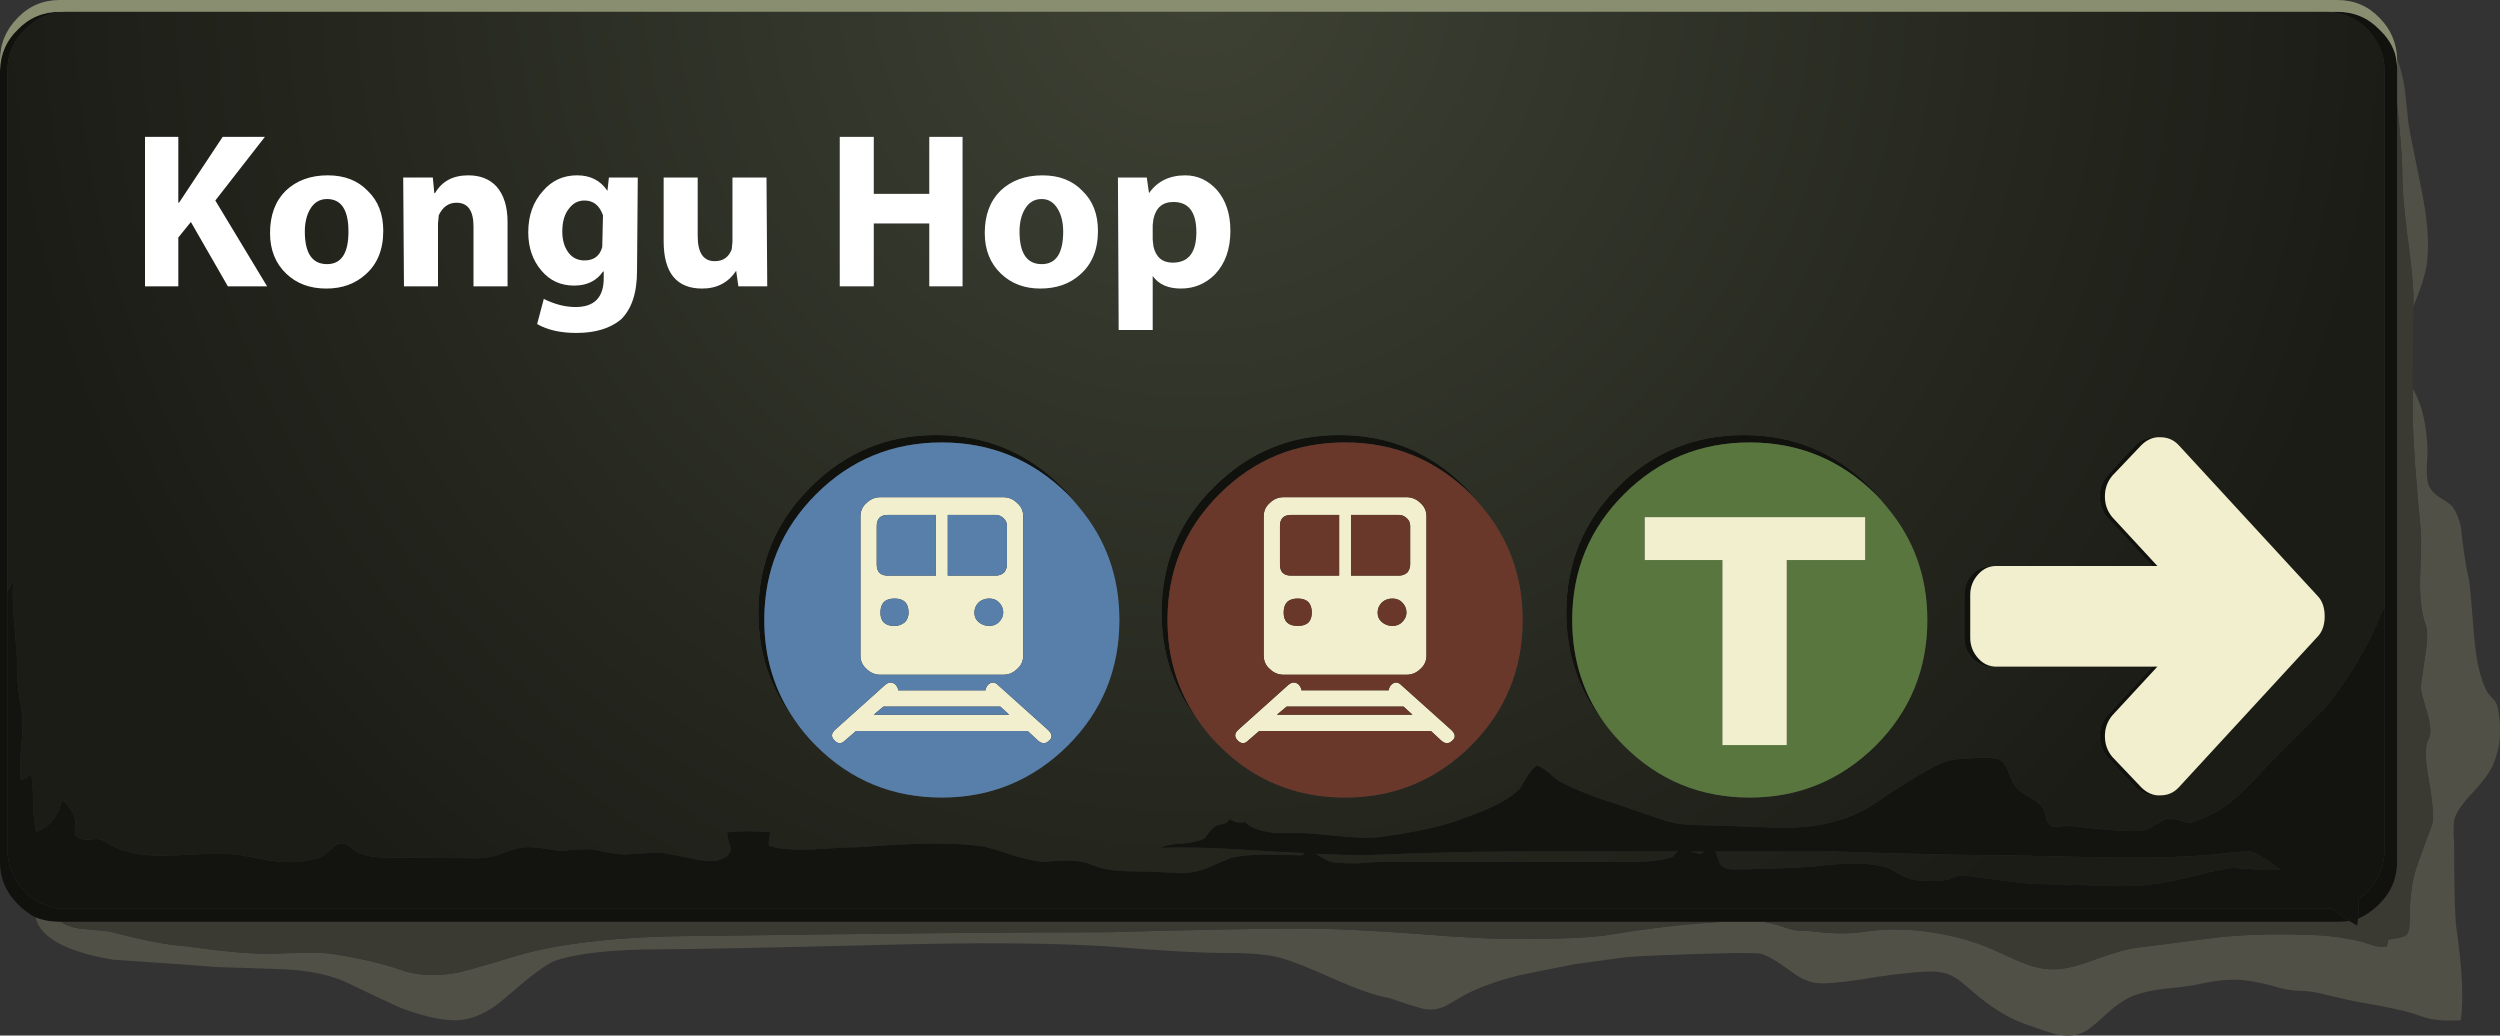 <?xml version="1.0" encoding="iso-8859-1"?>
<!-- Generator: Adobe Illustrator 16.0.0, SVG Export Plug-In . SVG Version: 6.00 Build 0)  -->
<!DOCTYPE svg PUBLIC "-//W3C//DTD SVG 1.1//EN" "http://www.w3.org/Graphics/SVG/1.1/DTD/svg11.dtd">
<svg version="1.1" id="FlashAICB" xmlns="http://www.w3.org/2000/svg" xmlns:xlink="http://www.w3.org/1999/xlink" x="0px" y="0px"
	 width="168.95px" height="69.983px" viewBox="0 0 168.95 69.983" style="enable-background:new 0 0 168.95 69.983;"
	 xml:space="preserve">
<rect x="0" y="0" width="168.95" height="69.983" fill="#333333" stroke="none"/>
<g>
	<g>
		<path style="fill-rule:evenodd;clip-rule:evenodd;fill:#11120E;" d="M157.25,0.8h0.7c1.133,0,2.083,0.4,2.85,1.2
			c0.5,0.467,0.851,1,1.05,1.6c0.094,0.342,0.144,0.7,0.15,1.075V7v51.25c0,1.1-0.4,2.05-1.2,2.85c-0.434,0.434-0.916,0.767-1.45,1
			l0.051-0.6c0-0.2,0-0.45,0-0.75c0.199-0.134,0.399-0.3,0.6-0.5c0.767-0.8,1.15-1.75,1.15-2.85V40.95V4.8
			c0-0.867-0.25-1.633-0.75-2.3C160.3,2.333,160.167,2.167,160,2C159.267,1.233,158.35,0.833,157.25,0.8z M2.875,61.075
			c0.138,0.059,0.279,0.116,0.425,0.175c0.2,0.066,0.417,0.116,0.65,0.15c0.1,0,0.216,0,0.35,0c0.067,0,0.133,0,0.2,0h152.65
			c0.133,0,0.283,0,0.449,0c0.467,0.333,0.867,0.616,1.2,0.85c-0.267,0.033-0.55,0.05-0.85,0.05H119.2h-2.75H4.15h-0.1
			c-0.6,0-1.15-0.1-1.65-0.3c-0.433-0.233-0.833-0.533-1.2-0.9C0.4,60.3,0,59.35,0,58.25V4.75C0.033,3.65,0.433,2.733,1.2,2
			c0.767-0.8,1.716-1.2,2.85-1.2H4.4C3.333,0.833,2.433,1.233,1.7,2C0.9,2.767,0.5,3.7,0.5,4.8V40v17.4c0,1.1,0.4,2.05,1.2,2.85
			c0.033,0.033,0.066,0.066,0.1,0.1L1.85,60.4C1.917,60.467,2,60.533,2.1,60.6l0.35,0.25c0.1,0.067,0.216,0.134,0.35,0.2
			C2.821,61.059,2.846,61.066,2.875,61.075z M134.875,38.25c-0.459,0.01-0.851,0.193-1.175,0.55c-0.367,0.4-0.55,0.867-0.55,1.4
			V43.1c0,0.534,0.183,1,0.55,1.4c0.324,0.356,0.716,0.54,1.175,0.55H134.6c-0.5,0-0.933-0.184-1.3-0.55
			c-0.366-0.4-0.55-0.866-0.55-1.4V40.2c0-0.533,0.184-1,0.55-1.4c0.367-0.366,0.8-0.55,1.3-0.55H134.875z M108.6,49.1
			c-1.833-2.199-2.75-4.767-2.75-7.699c0-3.334,1.167-6.167,3.5-8.5c2.334-2.333,5.167-3.5,8.5-3.5c3.334,0,6.167,1.167,8.5,3.5
			c0.434,0.434,0.817,0.883,1.15,1.35c-0.233-0.3-0.483-0.583-0.75-0.85c-2.366-2.333-5.2-3.5-8.5-3.5c-3.333,0-6.167,1.167-8.5,3.5
			c-2.333,2.333-3.5,5.167-3.5,8.5C106.25,44.634,107.033,47.033,108.6,49.1z M145.45,38.25l-3.05-3.3c-0.334-0.4-0.5-0.867-0.5-1.4
			c0-0.533,0.166-1,0.5-1.4l1.899-2.05c0.367-0.367,0.8-0.55,1.3-0.55c0.067,0,0.134,0,0.2,0c-0.399,0.034-0.767,0.217-1.1,0.55
			l-1.95,2.05c-0.333,0.4-0.5,0.867-0.5,1.4c0,0.534,0.167,1,0.5,1.4l3.05,3.3H145.45z M145.45,45.05h0.35l-3.05,3.3
			c-0.333,0.4-0.5,0.867-0.5,1.4s0.167,1,0.5,1.4l1.95,2.05c0.333,0.333,0.7,0.517,1.1,0.55c-0.066,0-0.133,0-0.2,0
			c-0.5,0-0.933-0.184-1.3-0.55l-1.899-2.05c-0.334-0.4-0.5-0.867-0.5-1.4s0.166-1,0.5-1.4L145.45,45.05z M80.95,48.65
			c-1.633-2.067-2.45-4.483-2.45-7.25c0-3.334,1.183-6.167,3.55-8.5c2.334-2.333,5.15-3.5,8.45-3.5c3.333,0,6.167,1.167,8.5,3.5
			c0.434,0.434,0.816,0.883,1.15,1.35c-0.233-0.3-0.483-0.583-0.75-0.85c-2.367-2.333-5.2-3.5-8.5-3.5c-3.334,0-6.167,1.167-8.5,3.5
			c-2.333,2.333-3.5,5.167-3.5,8.5C78.9,44.434,79.583,46.684,80.95,48.65z M53.7,48.65c-1.633-2.067-2.45-4.483-2.45-7.25
			c0-3.334,1.183-6.167,3.55-8.5c2.333-2.333,5.15-3.5,8.45-3.5c3.333,0,6.167,1.167,8.5,3.5c0.433,0.434,0.817,0.883,1.15,1.35
			c-0.233-0.3-0.483-0.583-0.75-0.85c-2.367-2.333-5.2-3.5-8.5-3.5c-3.333,0-6.167,1.167-8.5,3.5c-2.333,2.333-3.5,5.167-3.5,8.5
			C51.65,44.434,52.333,46.684,53.7,48.65z"/>
		<path style="fill-rule:evenodd;clip-rule:evenodd;fill:#515046;" d="M162,7V4.675V4.1c0-0.033,0-0.067,0-0.1
			c0.2,0.467,0.366,1.1,0.5,1.9c0.134,1.133,0.217,1.917,0.25,2.35c0.033,0.3,0.333,1.833,0.9,4.6c0.366,1.8,0.5,3.316,0.399,4.55
			c-0.033,0.733-0.316,1.75-0.85,3.05c-0.033,0.1-0.066,0.2-0.101,0.3c0-0.2,0-0.383,0-0.55c0-0.9-0.133-2.3-0.399-4.2
			c-0.233-1.833-0.351-3.233-0.351-4.2c0-0.833-0.083-2.083-0.25-3.75C162.066,7.683,162.033,7.333,162,7z M163.05,26.25
			c0.2,0.333,0.4,0.8,0.601,1.4c0.267,0.967,0.399,1.983,0.399,3.05c-0.033,0.433-0.05,0.767-0.05,1c0,0.433,0.033,0.767,0.1,1
			c0.101,0.333,0.351,0.633,0.75,0.9c0.5,0.3,0.801,0.517,0.9,0.65c0.233,0.333,0.417,0.767,0.55,1.3
			c0.167,1.601,0.351,2.8,0.55,3.601c0.067,0.399,0.184,1.683,0.351,3.85c0.133,1.634,0.416,2.866,0.85,3.7
			c0.066,0.133,0.233,0.333,0.5,0.6c0.134,0.134,0.233,0.4,0.3,0.8c0.2,1.301,0.101,2.434-0.3,3.4c-0.166,0.5-0.6,1.134-1.3,1.9
			c-0.733,0.767-1.184,1.383-1.35,1.85c-0.101,0.3-0.117,0.9-0.051,1.8c0,3,0.051,4.884,0.15,5.65c0.4,2.733,0.5,4.816,0.3,6.25
			c-1.166,0.066-2.083-0.033-2.75-0.3c-0.8-0.301-2.217-0.617-4.25-0.95c-0.2-0.033-0.866-0.184-2-0.45c-0.733-0.2-1.399-0.3-2-0.3
			c-0.467,0-1.066-0.117-1.8-0.351c-0.8-0.199-1.4-0.316-1.8-0.35c-0.834-0.1-1.851-0.017-3.05,0.25c-0.4,0.1-1.134,0.2-2.2,0.3
			c-0.9,0.101-1.617,0.25-2.15,0.45c-0.566,0.2-1.149,0.566-1.75,1.1c-0.767,0.7-1.283,1.134-1.55,1.301
			c-0.533,0.333-1.217,0.416-2.05,0.25c-0.267-0.067-0.967-0.301-2.101-0.7c-1.133-0.4-2.316-1.134-3.55-2.2
			c-0.6-0.533-1-0.85-1.2-0.95c-0.366-0.233-0.85-0.366-1.449-0.399c-0.867,0-2.101,0.116-3.7,0.35c-1.733,0.3-2.983,0.45-3.75,0.45
			c-0.7,0.033-1.417-0.233-2.15-0.8c-0.899-0.667-1.583-1.067-2.05-1.2c-0.134-0.033-0.717-0.05-1.75-0.05
			c-4.066,0.1-6.566,0.199-7.5,0.3l-3.3,0.45c-1.867,0.366-3.117,0.616-3.75,0.75c-1.467,0.366-2.684,0.8-3.65,1.3
			c-0.333,0.2-0.8,0.467-1.399,0.8c-0.5,0.233-1.017,0.283-1.551,0.15c-0.5-0.134-1.233-0.367-2.199-0.7
			c-0.934-0.167-2.15-0.584-3.65-1.25c-1.7-0.767-2.917-1.25-3.65-1.45c-0.8-0.233-2-0.35-3.6-0.35c-1.833,0-4.567-0.15-8.2-0.45
			c-3.867-0.233-8.867-0.267-15-0.101c-8.167,0.2-13.167,0.301-15,0.301c-3.4,0-5.85,0.267-7.35,0.8
			c-0.567,0.233-1.633,1.033-3.2,2.399c-1.233,1.101-2.433,1.634-3.6,1.601c-1-0.033-2.2-0.316-3.6-0.851
			c-0.6-0.267-1.733-0.8-3.4-1.6c-1.1-0.566-2.583-0.9-4.45-1c-1.067-0.033-2.6-0.083-4.6-0.15c-0.7-0.066-3.033-0.233-7-0.5
			C4.467,64.316,2.733,63.366,2.4,62c0.5,0.2,1.05,0.3,1.65,0.3h0.1c0.233,0.2,0.633,0.351,1.2,0.45c1.1,0.1,1.783,0.167,2.05,0.2
			c2.267,0.6,4,0.934,5.2,1c2.566,0.366,4.5,0.533,5.8,0.5c0.9-0.033,1.567-0.05,2-0.05c0.8-0.034,1.45-0.017,1.95,0.05
			c1.967,0.3,3.6,0.684,4.9,1.149c1.033,0.334,2.233,0.384,3.6,0.15c0.6-0.134,1.783-0.467,3.55-1c3.1-1,7.5-1.5,13.2-1.5
			C59.733,63.083,68.833,63,74.9,63c5.934-0.167,10.4-0.25,13.4-0.25c1.566,0,4.017,0.116,7.351,0.35
			c3.199,0.267,5.633,0.384,7.3,0.351c2.833,0,4.816-0.101,5.95-0.3c2.866-0.467,5.383-0.75,7.55-0.851h2.75
			c0.399,0.066,0.85,0.184,1.35,0.351c0.334,0.133,0.684,0.216,1.05,0.25c0.4,0,0.733,0.017,1,0.05c1.301,0.166,2.467,0.166,3.5,0
			c1.367-0.2,2.834-0.184,4.4,0.05s2.983,0.634,4.25,1.2c0.934,0.434,1.616,0.733,2.05,0.899c0.733,0.301,1.467,0.434,2.2,0.4
			c0.667-0.033,1.566-0.267,2.7-0.7c1.2-0.434,2.1-0.684,2.7-0.75c3.866-0.5,5.833-0.75,5.899-0.75c1.867-0.166,3.983-0.2,6.351-0.1
			c1.066,0.066,2.066,0.217,3,0.45c0.366,0.133,0.633,0.216,0.8,0.25c0.3,0.1,0.583,0.116,0.85,0.05
			c0.033-0.134,0.066-0.283,0.101-0.45c0.699-0.1,1.1-0.2,1.199-0.3c0.167-0.101,0.25-0.5,0.25-1.2c0-1.267,0.134-2.333,0.4-3.2
			c0-0.066,0.366-1.083,1.1-3.05c0.134-0.4,0.067-1.384-0.199-2.95c-0.267-1.467-0.284-2.399-0.051-2.8
			c0.2-0.333,0.184-0.917-0.05-1.75c-0.3-1-0.45-1.583-0.45-1.75c0-0.2,0.101-0.95,0.301-2.25c0.166-1,0.166-1.7,0-2.1
			c-0.267-0.767-0.384-1.801-0.351-3.101c0.066-1.7,0.084-2.75,0.05-3.15c-0.333-3.367-0.517-5.967-0.55-7.8
			C163.05,27.633,163.05,27.017,163.05,26.25z"/>
		<path style="fill-rule:evenodd;clip-rule:evenodd;fill:#8A8E71;" d="M162,4.675c-0.007-0.375-0.057-0.733-0.15-1.075
			C161.65,3,161.3,2.467,160.8,2c-0.767-0.8-1.717-1.2-2.85-1.2h-0.7H4.4H4.05C2.917,0.8,1.967,1.2,1.2,2
			C0.433,2.733,0.033,3.65,0,4.75V4.1C0,2.967,0.4,2,1.2,1.2C1.967,0.4,2.917,0,4.05,0h153.9c1.133,0,2.083,0.4,2.85,1.2
			c0.767,0.767,1.167,1.7,1.2,2.8c0,0.033,0,0.067,0,0.1V4.675z"/>
		<path style="fill-rule:evenodd;clip-rule:evenodd;fill:#3A3932;" d="M119.2,62.3h38.75c0.3,0,0.583-0.017,0.85-0.05
			c0.2,0.134,0.367,0.233,0.5,0.3l0.05-0.45c0.534-0.233,1.017-0.566,1.45-1c0.8-0.8,1.2-1.75,1.2-2.85V7
			c0.033,0.333,0.066,0.683,0.1,1.05c0.167,1.667,0.25,2.917,0.25,3.75c0,0.967,0.117,2.367,0.351,4.2
			c0.267,1.9,0.399,3.3,0.399,4.2c0,0.167,0,0.35,0,0.55c-0.033,2.3-0.05,4.133-0.05,5.5c0,0.767,0,1.383,0,1.85
			c0.033,1.833,0.217,4.433,0.55,7.8c0.034,0.4,0.017,1.45-0.05,3.15c-0.033,1.3,0.084,2.334,0.351,3.101
			c0.166,0.399,0.166,1.1,0,2.1c-0.2,1.3-0.301,2.05-0.301,2.25c0,0.167,0.15,0.75,0.45,1.75c0.233,0.833,0.25,1.417,0.05,1.75
			c-0.233,0.4-0.216,1.333,0.051,2.8c0.267,1.566,0.333,2.55,0.199,2.95c-0.733,1.967-1.1,2.983-1.1,3.05
			c-0.267,0.867-0.4,1.934-0.4,3.2c0,0.7-0.083,1.1-0.25,1.2c-0.1,0.1-0.5,0.2-1.199,0.3c-0.034,0.167-0.067,0.316-0.101,0.45
			c-0.267,0.066-0.55,0.05-0.85-0.05c-0.167-0.034-0.434-0.117-0.8-0.25c-0.934-0.233-1.934-0.384-3-0.45
			c-2.367-0.101-4.483-0.066-6.351,0.1c-0.066,0-2.033,0.25-5.899,0.75c-0.601,0.066-1.5,0.316-2.7,0.75
			c-1.134,0.434-2.033,0.667-2.7,0.7c-0.733,0.033-1.467-0.1-2.2-0.4c-0.434-0.166-1.116-0.466-2.05-0.899
			c-1.267-0.566-2.684-0.967-4.25-1.2s-3.033-0.25-4.4-0.05c-1.033,0.166-2.199,0.166-3.5,0c-0.267-0.033-0.6-0.05-1-0.05
			c-0.366-0.034-0.716-0.117-1.05-0.25C120.05,62.483,119.6,62.366,119.2,62.3z M4.15,62.3h112.3
			c-2.167,0.101-4.684,0.384-7.55,0.851c-1.134,0.199-3.117,0.3-5.95,0.3c-1.667,0.033-4.101-0.084-7.3-0.351
			c-3.334-0.233-5.784-0.35-7.351-0.35c-3,0-7.466,0.083-13.4,0.25c-6.066,0-15.167,0.083-27.3,0.25c-5.7,0-10.1,0.5-13.2,1.5
			c-1.767,0.533-2.95,0.866-3.55,1c-1.367,0.233-2.567,0.184-3.6-0.15c-1.3-0.466-2.933-0.85-4.9-1.149
			c-0.5-0.066-1.15-0.084-1.95-0.05c-0.433,0-1.1,0.017-2,0.05c-1.3,0.033-3.233-0.134-5.8-0.5c-1.2-0.066-2.934-0.4-5.2-1
			c-0.267-0.033-0.95-0.101-2.05-0.2C4.783,62.65,4.383,62.5,4.15,62.3z"/>
		
			<radialGradient id="SVGID_1_" cx="80.825" cy="-2" r="81.216" gradientTransform="matrix(1 0 0 -1 0 -4)" gradientUnits="userSpaceOnUse">
			<stop  offset="0" style="stop-color:#3E4234"/>
			<stop  offset="1" style="stop-color:#1B1C16"/>
		</radialGradient>
		<path style="fill-rule:evenodd;clip-rule:evenodd;fill:url(#SVGID_1_);" d="M4.4,0.8h152.85c1.1,0.034,2.017,0.434,2.75,1.2
			c0.167,0.167,0.3,0.333,0.4,0.5c0.5,0.667,0.75,1.433,0.75,2.3v36.15c-1.067,2.666-2.434,4.983-4.101,6.95L154.15,50.8
			c-0.5,0.5-1.2,1.233-2.101,2.2c-0.8,0.833-1.583,1.467-2.35,1.9c-0.934,0.466-1.517,0.699-1.75,0.699
			c-0.167,0-0.417-0.066-0.75-0.199c-0.267-0.067-0.55-0.084-0.851-0.051c-0.166,0.067-0.399,0.2-0.699,0.4
			c-0.301,0.2-0.551,0.316-0.75,0.35c-0.5,0.101-1.351,0.084-2.551-0.05c-0.233,0-1.066-0.083-2.5-0.25
			c-0.1,0-0.316,0.017-0.649,0.05c-0.3,0.034-0.5,0.017-0.601-0.05c-0.166-0.1-0.283-0.3-0.35-0.6c-0.033-0.3-0.1-0.5-0.2-0.601
			c-0.166-0.233-0.383-0.433-0.649-0.6c-0.5-0.3-0.784-0.467-0.851-0.5c-0.3-0.233-0.55-0.616-0.75-1.15
			c-0.166-0.5-0.383-0.833-0.649-1c-0.267-0.166-1.2-0.183-2.801-0.05c-0.566,0.033-1.233,0.267-2,0.7
			c-0.933,0.5-2.25,1.333-3.949,2.5c-1.4,0.833-3,1.3-4.801,1.4c-0.566,0.066-2.233,0.033-5-0.101c-0.466,0-1.183-0.017-2.149-0.05
			c-0.834-0.033-1.533-0.15-2.101-0.35L109.15,54.3c-1.434-0.434-2.684-0.934-3.75-1.5c-0.101-0.033-0.351-0.233-0.75-0.6
			c-0.4-0.3-0.65-0.45-0.75-0.45c-0.233,0.033-0.617,0.533-1.15,1.5c-0.4,0.434-0.983,0.833-1.75,1.2
			c-0.467,0.233-1.167,0.517-2.1,0.85c-1.134,0.467-2.851,0.867-5.15,1.2c-0.767,0.134-1.7,0.15-2.8,0.05
			c-1.733-0.166-2.65-0.25-2.75-0.25c-1.066,0-1.717,0-1.95,0c-0.733-0.066-1.35-0.233-1.85-0.5l-0.25-0.25
			c-0.367,0.101-0.717,0.033-1.05-0.2c-0.1,0.2-0.267,0.317-0.5,0.351s-0.4,0.083-0.5,0.149c-0.167,0.134-0.4,0.4-0.7,0.801
			c-0.267,0.166-0.75,0.283-1.45,0.35c-0.7,0.033-1.2,0.134-1.5,0.3c1.667-0.066,3.95,0,6.85,0.2
			c1.033,0.066,1.983,0.116,2.851,0.15c-0.067,0.1-0.134,0.149-0.2,0.149c-0.167,0-0.967-0.017-2.4-0.05
			c-1.033,0-1.833,0.083-2.4,0.25c-0.433,0.167-0.983,0.4-1.65,0.7c-0.6,0.233-1.217,0.333-1.85,0.3c-0.4-0.033-1.2-0.066-2.4-0.1
			c-1.067,0-1.883-0.051-2.45-0.15c-0.367-0.066-0.833-0.217-1.4-0.45c-0.6-0.166-1.55-0.184-2.85-0.05
			c-0.533-0.033-1.233-0.184-2.1-0.45c-1-0.333-1.684-0.533-2.05-0.6c-1.7-0.267-4.467-0.25-8.3,0.05c-0.6,0-1.633,0.05-3.1,0.15
			c-1.333,0.066-2.35-0.017-3.05-0.25c0-0.467,0.05-0.767,0.15-0.9c-0.967-0.1-1.95-0.1-2.95,0c-0.033,0.167,0.033,0.483,0.2,0.95
			c0.1,0.333-0.05,0.6-0.45,0.8c-0.4,0.233-1.066,0.25-2,0.05c-0.5-0.1-1.167-0.233-2-0.399c-0.6-0.034-1.5,0-2.7,0.1
			c-0.534-0.033-1.25-0.15-2.15-0.35c-0.433-0.034-1.15,0-2.15,0.1c-0.1,0-0.566-0.066-1.4-0.2c-0.567-0.066-1.017-0.066-1.35,0
			c-0.267,0.033-0.733,0.184-1.4,0.45c-0.533,0.167-1,0.25-1.4,0.25l-6.25-0.05c-0.8,0-1.434-0.117-1.9-0.351
			c-0.167-0.066-0.383-0.216-0.65-0.449c-0.233-0.134-0.45-0.184-0.65-0.15c-0.1,0.033-0.3,0.184-0.6,0.45
			c-0.333,0.3-0.566,0.467-0.7,0.5c-0.434,0.133-0.934,0.233-1.5,0.3c-0.567,0.033-1.2,0-1.9-0.1c-0.4-0.067-1.017-0.184-1.85-0.351
			c-0.7-0.133-2.184-0.133-4.45,0c-1.867,0.101-3.283-0.1-4.25-0.6c-0.133-0.066-0.283-0.167-0.45-0.3
			c-0.167-0.101-0.367-0.167-0.6-0.2c-0.167,0-0.417,0.017-0.75,0.05c-0.3,0-0.533-0.083-0.7-0.25c-0.1-0.134-0.117-0.483-0.05-1.05
			c-0.167-0.601-0.467-1.066-0.9-1.4C3.933,55.184,3.35,55.9,2.45,56.2c-0.133-0.467-0.2-1.134-0.2-2
			c-0.033-0.934-0.083-1.601-0.15-2c-0.133,0.267-0.367,0.434-0.7,0.5c-0.066-0.5-0.05-1.3,0.05-2.4c0.1-1.033,0.1-1.833,0-2.399
			c-0.233-1.233-0.333-2.267-0.3-3.101c0-0.467-0.066-1.399-0.2-2.8c-0.1-1.167-0.117-2.083-0.05-2.75L0.5,40V4.8
			c0-1.1,0.4-2.033,1.2-2.8C2.433,1.233,3.333,0.833,4.4,0.8z M2.875,61.075C2.846,61.066,2.821,61.059,2.8,61.05
			c-0.133-0.066-0.25-0.133-0.35-0.2C2.583,60.934,2.725,61.009,2.875,61.075z M108.6,49.1c0.334,0.434,0.717,0.867,1.15,1.301
			c2.333,2.333,5.167,3.5,8.5,3.5c3.3,0,6.134-1.167,8.5-3.5c2.333-2.334,3.5-5.167,3.5-8.5c0-2.934-0.917-5.483-2.75-7.65
			c-0.333-0.467-0.717-0.917-1.15-1.35c-2.333-2.333-5.166-3.5-8.5-3.5c-3.333,0-6.166,1.167-8.5,3.5
			c-2.333,2.333-3.5,5.167-3.5,8.5C105.85,44.333,106.767,46.9,108.6,49.1z M134.875,38.25H134.6c-0.5,0-0.933,0.184-1.3,0.55
			c-0.366,0.4-0.55,0.867-0.55,1.4V43.1c0,0.534,0.184,1,0.55,1.4c0.367,0.366,0.8,0.55,1.3,0.55h0.275h10.575l-3.05,3.3
			c-0.334,0.4-0.5,0.867-0.5,1.4s0.166,1,0.5,1.4l1.899,2.05c0.367,0.366,0.8,0.55,1.3,0.55c0.067,0,0.134,0,0.2,0s0.134,0,0.2,0
			c0.5,0,0.917-0.184,1.25-0.55l9.35-10.15c0.334-0.333,0.5-0.8,0.5-1.399c0-0.601-0.166-1.067-0.5-1.4l-9.35-10.15
			c-0.333-0.367-0.75-0.55-1.25-0.55c-0.066,0-0.134,0-0.2,0s-0.133,0-0.2,0c-0.5,0-0.933,0.184-1.3,0.55l-1.899,2.05
			c-0.334,0.4-0.5,0.867-0.5,1.4c0,0.534,0.166,1,0.5,1.4l3.05,3.3H134.875z M82.1,18.55c0.7-0.733,1.05-1.716,1.05-2.95
			c0-1.133-0.3-2.05-0.9-2.75c-0.6-0.667-1.317-1-2.15-1c-1.067,0-1.883,0.4-2.45,1.2L77.5,12h-1.95l0.05,10.3h2.3v-3.65
			c0.4,0.567,1.033,0.85,1.9,0.85C80.7,19.5,81.467,19.183,82.1,18.55z M80.95,48.65c0.4,0.6,0.883,1.183,1.45,1.75
			c2.333,2.333,5.167,3.5,8.5,3.5c3.3,0,6.133-1.167,8.5-3.5c2.333-2.334,3.5-5.167,3.5-8.5c0-2.934-0.917-5.483-2.75-7.65
			c-0.334-0.467-0.717-0.917-1.15-1.35c-2.333-2.333-5.167-3.5-8.5-3.5c-3.3,0-6.116,1.167-8.45,3.5
			c-2.367,2.333-3.55,5.167-3.55,8.5C78.5,44.167,79.317,46.583,80.95,48.65z M114.9,57.7c-0.101,0-0.317-0.05-0.65-0.15h0.9
			C115.05,57.65,114.967,57.7,114.9,57.7z M113.05,57.9c-0.467,0.166-1,0.267-1.6,0.3c-0.367,0.033-0.95,0.05-1.75,0.05H93.35
			c-0.333,0-0.899,0.033-1.699,0.1c-0.733,0-1.301-0.033-1.7-0.1c-0.134-0.033-0.367-0.15-0.7-0.35
			c-0.134-0.067-0.233-0.134-0.3-0.2c1.366,0.066,2.434,0.1,3.2,0.1c4.233-0.166,7.399-0.25,9.5-0.25h11.75
			C113.267,57.616,113.15,57.733,113.05,57.9z M115.95,57.55h8.2c5.033,0.167,8.8,0.25,11.3,0.25c3.133,0.066,5.5,0.117,7.1,0.15
			c2.867,0.033,5.233-0.033,7.101-0.2c1.333-0.167,2.149-0.233,2.449-0.2c0.267,0.033,0.934,0.434,2,1.2
			c-0.3,0.033-0.633,0.05-1,0.05c-0.533-0.033-1.267-0.083-2.199-0.149c-0.634,0.066-1.517,0.25-2.65,0.55
			c-1.233,0.3-2.134,0.483-2.7,0.55c-0.899,0.134-2.133,0.167-3.7,0.1c-2.033-0.066-3.267-0.1-3.699-0.1
			c-0.9,0-2.601-0.184-5.101-0.55c-0.366-0.033-0.616-0.033-0.75,0c-0.333,0.133-0.55,0.217-0.649,0.25
			c-0.601,0.1-1.267,0.116-2,0.05c-0.367-0.033-0.717-0.134-1.051-0.3c-0.199-0.101-0.5-0.267-0.899-0.5
			c-1.066-0.4-2.75-0.45-5.05-0.15c-0.534,0.066-2.101,0.134-4.7,0.2c-0.2,0-0.483,0-0.851,0c-0.333,0-0.583-0.083-0.75-0.25
			c-0.1-0.066-0.199-0.283-0.3-0.65C116.017,57.75,115.983,57.65,115.95,57.55z M40.75,14.55L40.7,16.7
			c-0.167,0.6-0.567,0.9-1.2,0.9c-0.467,0-0.833-0.184-1.1-0.55s-0.4-0.833-0.4-1.4c0-0.667,0.15-1.183,0.45-1.55
			c0.267-0.367,0.617-0.55,1.05-0.55C40.1,13.55,40.517,13.883,40.75,14.55z M47.15,12h-2.3v4.3c0,2.133,0.867,3.2,2.6,3.2
			c1,0,1.767-0.4,2.3-1.2l0.15,1.05h1.95L51.8,12h-2.3v4.35l-0.05,0.5c-0.2,0.533-0.583,0.8-1.15,0.8c-0.767,0-1.15-0.566-1.15-1.7
			V12z M43.1,12h-1.95l-0.1,0.9c-0.466-0.7-1.15-1.05-2.05-1.05c-0.933,0-1.7,0.35-2.3,1.05c-0.667,0.733-1,1.667-1,2.8
			c0,1.033,0.3,1.9,0.9,2.6c0.566,0.667,1.3,1,2.2,1c0.867,0,1.517-0.316,1.95-0.95h0.05v0.45c0,1.3-0.633,1.95-1.9,1.95
			c-0.7,0-1.417-0.183-2.15-0.55l-0.45,1.7c0.7,0.4,1.583,0.6,2.65,0.6c1.267,0,2.267-0.3,3-0.9c0.733-0.7,1.1-1.8,1.1-3.3L43.1,12z
			 M80.85,15.7c0,1.367-0.533,2.05-1.6,2.05c-0.7,0-1.133-0.367-1.3-1.1L77.9,16.2v-1l0.05-0.4c0.167-0.767,0.617-1.15,1.35-1.15
			C80.333,13.65,80.85,14.333,80.85,15.7z M70.4,17.85c-1,0-1.5-0.733-1.5-2.2c0-0.6,0.117-1.1,0.35-1.5
			c0.267-0.467,0.65-0.7,1.15-0.7c0.467,0,0.833,0.233,1.1,0.7c0.233,0.4,0.35,0.9,0.35,1.5C71.85,17.117,71.367,17.85,70.4,17.85z
			 M67.65,18.5c0.7,0.667,1.583,1,2.65,1c1.1,0,2-0.317,2.7-0.95c0.8-0.7,1.2-1.683,1.2-2.95c0-1.133-0.35-2.033-1.05-2.7
			c-0.667-0.7-1.566-1.05-2.7-1.05c-1.167,0-2.117,0.35-2.85,1.05c-0.7,0.7-1.05,1.65-1.05,2.85
			C66.55,16.883,66.917,17.8,67.65,18.5z M65.05,9.25H62.8v3.85h-3.75V9.25h-2.3v10.1h2.3V15.1h3.75v4.25h2.25V9.25z M53.7,48.65
			c0.4,0.6,0.883,1.183,1.45,1.75c2.333,2.333,5.167,3.5,8.5,3.5c3.3,0,6.133-1.167,8.5-3.5c2.333-2.334,3.5-5.167,3.5-8.5
			c0-2.934-0.917-5.483-2.75-7.65c-0.333-0.467-0.717-0.917-1.15-1.35c-2.333-2.333-5.167-3.5-8.5-3.5c-3.3,0-6.117,1.167-8.45,3.5
			c-2.367,2.333-3.55,5.167-3.55,8.5C51.25,44.167,52.067,46.583,53.7,48.65z M17.9,9.25h-2.85L12.1,13.7h-0.05V9.25H9.8v10.1h2.25
			v-3.3L12.9,15l2.5,4.35h2.65l-3.5-5.8L17.9,9.25z M22.05,19.5c1.067,0,1.95-0.317,2.65-0.95c0.8-0.7,1.2-1.683,1.2-2.95
			c0-1.133-0.35-2.033-1.05-2.7c-0.667-0.7-1.567-1.05-2.7-1.05c-1.167,0-2.117,0.35-2.85,1.05c-0.7,0.7-1.05,1.65-1.05,2.85
			c0,1.133,0.367,2.05,1.1,2.75C20.05,19.167,20.95,19.5,22.05,19.5z M22.1,17.85c-1,0-1.5-0.733-1.5-2.2c0-0.6,0.117-1.1,0.35-1.5
			c0.267-0.467,0.65-0.7,1.15-0.7c0.967,0,1.45,0.733,1.45,2.2S23.067,17.85,22.1,17.85z M29.25,12h-2l0.05,7.35h2.3V15.1l0.05-0.55
			c0.267-0.566,0.667-0.85,1.2-0.85c0.767,0,1.15,0.533,1.15,1.6v4.05h2.3V15c0-1.033-0.25-1.833-0.75-2.4
			c-0.466-0.5-1.1-0.75-1.9-0.75c-1.033,0-1.783,0.4-2.25,1.2h-0.05L29.25,12z"/>
		<path style="fill-rule:evenodd;clip-rule:evenodd;fill:#58763E;" d="M127.5,34.25c1.833,2.167,2.75,4.717,2.75,7.65
			c0,3.333-1.167,6.166-3.5,8.5c-2.366,2.333-5.2,3.5-8.5,3.5c-3.333,0-6.167-1.167-8.5-3.5c-0.434-0.434-0.816-0.867-1.15-1.301
			c-1.566-2.066-2.35-4.466-2.35-7.199c0-3.334,1.167-6.167,3.5-8.5c2.333-2.333,5.167-3.5,8.5-3.5c3.3,0,6.134,1.167,8.5,3.5
			C127.017,33.667,127.267,33.95,127.5,34.25z M126.05,37.85V34.95H111.15v2.899h5.25v12.5h4.35v-12.5H126.05z"/>
		<path style="fill-rule:evenodd;clip-rule:evenodd;fill:#F1EFCD;" d="M145.45,45.05h-10.575c-0.459-0.01-0.851-0.193-1.175-0.55
			c-0.367-0.4-0.55-0.866-0.55-1.4V40.2c0-0.533,0.183-1,0.55-1.4c0.324-0.356,0.716-0.54,1.175-0.55h10.575h0.35l-3.05-3.3
			c-0.333-0.4-0.5-0.867-0.5-1.4c0-0.533,0.167-1,0.5-1.4l1.95-2.05c0.333-0.333,0.7-0.517,1.1-0.55c0.066,0,0.134,0,0.2,0
			c0.5,0,0.917,0.184,1.25,0.55l9.35,10.15c0.334,0.333,0.5,0.8,0.5,1.4c0,0.6-0.166,1.066-0.5,1.399l-9.35,10.15
			c-0.333,0.366-0.75,0.55-1.25,0.55c-0.066,0-0.134,0-0.2,0c-0.399-0.033-0.767-0.217-1.1-0.55l-1.95-2.05
			c-0.333-0.4-0.5-0.867-0.5-1.4s0.167-1,0.5-1.4l3.05-3.3H145.45z M126.05,37.85h-5.3v12.5h-4.35v-12.5h-5.25V34.95h14.899V37.85z
			 M96,34c0.267,0.233,0.4,0.533,0.4,0.9v9.4c0,0.367-0.134,0.667-0.4,0.9c-0.267,0.267-0.583,0.399-0.95,0.399h-8.3
			c-0.366,0-0.684-0.133-0.95-0.399c-0.267-0.233-0.399-0.533-0.399-0.9v-9.4c0-0.367,0.133-0.667,0.399-0.9
			c0.267-0.267,0.584-0.4,0.95-0.4h8.3C95.417,33.6,95.733,33.733,96,34z M94.55,34.8H91.3V38.9h3.25c0.2,0,0.384-0.067,0.55-0.2
			c0.134-0.167,0.2-0.351,0.2-0.55V35.55c0-0.2-0.066-0.367-0.2-0.5C94.934,34.883,94.75,34.8,94.55,34.8z M86.75,41.4
			c0,0.6,0.316,0.899,0.95,0.899c0.633,0,0.95-0.3,0.95-0.899c0-0.634-0.317-0.95-0.95-0.95C87.066,40.45,86.75,40.767,86.75,41.4z
			 M90.5,34.8h-3.25c-0.5,0-0.75,0.25-0.75,0.75v2.601c0,0.5,0.25,0.75,0.75,0.75h3.25V34.8z M86.3,48.3h9.15l-0.601-0.55H86.95
			L86.3,48.3z M87.95,46.65h5.899c0-0.101,0.051-0.217,0.15-0.351c0.233-0.233,0.467-0.233,0.7,0l3.399,3.05
			c0.267,0.267,0.284,0.5,0.051,0.7c-0.233,0.233-0.483,0.233-0.75,0L96.7,49.4c-0.033,0-0.066,0-0.101,0H85.1l-0.75,0.649
			c-0.233,0.233-0.466,0.233-0.7,0s-0.233-0.467,0-0.7l3.4-3.05c0.267-0.233,0.517-0.233,0.75,0
			C87.9,46.434,87.95,46.55,87.95,46.65z M93.4,40.7c-0.2,0.2-0.301,0.434-0.301,0.7S93.2,41.884,93.4,42.05
			c0.199,0.167,0.433,0.25,0.699,0.25s0.483-0.083,0.65-0.25c0.2-0.2,0.3-0.416,0.3-0.649c0-0.267-0.1-0.5-0.3-0.7
			c-0.167-0.167-0.384-0.25-0.65-0.25S93.6,40.533,93.4,40.7z M60.45,40.45c-0.633,0-0.95,0.316-0.95,0.95
			c0,0.6,0.317,0.899,0.95,0.899c0.267,0,0.5-0.083,0.7-0.25c0.167-0.166,0.25-0.383,0.25-0.649
			C61.4,40.767,61.083,40.45,60.45,40.45z M60,34.8c-0.5,0-0.75,0.25-0.75,0.75v2.601c0,0.5,0.25,0.75,0.75,0.75h3.25V34.8H60z
			 M58.55,34c0.267-0.267,0.583-0.4,0.95-0.4h8.3c0.367,0,0.684,0.133,0.95,0.4c0.267,0.233,0.4,0.533,0.4,0.9v9.4
			c0,0.367-0.133,0.667-0.4,0.9c-0.267,0.267-0.583,0.399-0.95,0.399h-8.3c-0.367,0-0.683-0.133-0.95-0.399
			c-0.267-0.233-0.4-0.533-0.4-0.9v-9.4C58.15,34.533,58.283,34.233,58.55,34z M60.55,46.3c0.1,0.134,0.15,0.25,0.15,0.351h5.9
			c0-0.101,0.05-0.217,0.15-0.351c0.233-0.233,0.467-0.233,0.7,0l3.4,3.05c0.267,0.267,0.283,0.5,0.05,0.7
			c-0.233,0.233-0.483,0.233-0.75,0l-0.7-0.649c-0.034,0-0.067,0-0.1,0h-11.5L57.1,50.05c-0.233,0.233-0.467,0.233-0.7,0
			s-0.233-0.467,0-0.7l3.4-3.05C60.067,46.066,60.317,46.066,60.55,46.3z M59.05,48.3h9.15l-0.6-0.55h-7.9L59.05,48.3z M66.85,40.45
			c-0.267,0-0.5,0.083-0.7,0.25c-0.2,0.2-0.3,0.434-0.3,0.7s0.1,0.483,0.3,0.649c0.2,0.167,0.434,0.25,0.7,0.25
			s0.483-0.083,0.65-0.25c0.2-0.2,0.3-0.416,0.3-0.649c0-0.267-0.1-0.5-0.3-0.7C67.333,40.533,67.117,40.45,66.85,40.45z
			 M68.05,35.55c0-0.2-0.066-0.367-0.2-0.5c-0.167-0.167-0.35-0.25-0.55-0.25h-3.25V38.9h3.25c0.2,0,0.383-0.067,0.55-0.2
			c0.133-0.167,0.2-0.351,0.2-0.55V35.55z"/>
		<path style="fill-rule:evenodd;clip-rule:evenodd;fill:#131410;" d="M159.35,62.1l-0.05,0.45c-0.133-0.066-0.3-0.166-0.5-0.3
			c-0.333-0.233-0.733-0.517-1.2-0.85c-0.166,0-0.316,0-0.449,0H4.5c-0.067,0-0.133,0-0.2,0c-0.133,0-0.25,0-0.35,0
			c-0.233-0.034-0.45-0.084-0.65-0.15c-0.146-0.059-0.287-0.116-0.425-0.175c-0.15-0.066-0.292-0.142-0.425-0.226L2.1,60.6
			C2,60.533,1.917,60.467,1.85,60.4L1.8,60.35c-0.033-0.033-0.066-0.066-0.1-0.1c-0.8-0.8-1.2-1.75-1.2-2.85V40l0.4-0.75
			C0.833,39.917,0.85,40.833,0.95,42c0.133,1.4,0.2,2.333,0.2,2.8c-0.033,0.834,0.067,1.867,0.3,3.101c0.1,0.566,0.1,1.366,0,2.399
			c-0.1,1.101-0.117,1.9-0.05,2.4c0.333-0.066,0.567-0.233,0.7-0.5c0.066,0.399,0.117,1.066,0.15,2c0,0.866,0.067,1.533,0.2,2
			c0.9-0.3,1.483-1.017,1.75-2.15c0.433,0.334,0.733,0.8,0.9,1.4c-0.067,0.566-0.05,0.916,0.05,1.05c0.167,0.167,0.4,0.25,0.7,0.25
			c0.333-0.033,0.583-0.05,0.75-0.05c0.233,0.033,0.433,0.1,0.6,0.2c0.167,0.133,0.316,0.233,0.45,0.3c0.967,0.5,2.383,0.7,4.25,0.6
			c2.267-0.133,3.75-0.133,4.45,0c0.833,0.167,1.45,0.283,1.85,0.351c0.7,0.1,1.333,0.133,1.9,0.1c0.566-0.066,1.066-0.167,1.5-0.3
			c0.133-0.033,0.367-0.2,0.7-0.5c0.3-0.267,0.5-0.417,0.6-0.45c0.2-0.033,0.417,0.017,0.65,0.15
			c0.267,0.233,0.483,0.383,0.65,0.449c0.466,0.233,1.1,0.351,1.9,0.351L32.35,58c0.4,0,0.867-0.083,1.4-0.25
			c0.667-0.267,1.133-0.417,1.4-0.45c0.333-0.066,0.783-0.066,1.35,0c0.833,0.134,1.3,0.2,1.4,0.2c1-0.1,1.717-0.134,2.15-0.1
			c0.9,0.199,1.617,0.316,2.15,0.35c1.2-0.1,2.1-0.134,2.7-0.1c0.833,0.166,1.5,0.3,2,0.399c0.934,0.2,1.6,0.184,2-0.05
			c0.4-0.2,0.55-0.467,0.45-0.8c-0.167-0.467-0.233-0.783-0.2-0.95c1-0.1,1.983-0.1,2.95,0c-0.1,0.134-0.15,0.434-0.15,0.9
			c0.7,0.233,1.716,0.316,3.05,0.25c1.467-0.101,2.5-0.15,3.1-0.15c3.833-0.3,6.6-0.316,8.3-0.05c0.367,0.066,1.05,0.267,2.05,0.6
			c0.867,0.267,1.566,0.417,2.1,0.45c1.3-0.134,2.25-0.116,2.85,0.05c0.567,0.233,1.033,0.384,1.4,0.45
			c0.567,0.1,1.383,0.15,2.45,0.15c1.2,0.033,2,0.066,2.4,0.1c0.633,0.033,1.25-0.066,1.85-0.3c0.667-0.3,1.217-0.533,1.65-0.7
			c0.567-0.167,1.367-0.25,2.4-0.25c1.434,0.033,2.233,0.05,2.4,0.05c0.066,0,0.133-0.05,0.2-0.149
			c-0.867-0.034-1.817-0.084-2.851-0.15c-2.9-0.2-5.183-0.267-6.85-0.2c0.3-0.166,0.8-0.267,1.5-0.3
			c0.7-0.066,1.183-0.184,1.45-0.35c0.3-0.4,0.533-0.667,0.7-0.801c0.1-0.066,0.267-0.116,0.5-0.149s0.4-0.15,0.5-0.351
			c0.333,0.233,0.683,0.301,1.05,0.2l0.25,0.25c0.5,0.267,1.116,0.434,1.85,0.5c0.233,0,0.884,0,1.95,0c0.1,0,1.017,0.084,2.75,0.25
			c1.1,0.101,2.033,0.084,2.8-0.05c2.3-0.333,4.017-0.733,5.15-1.2c0.933-0.333,1.633-0.616,2.1-0.85
			c0.767-0.367,1.35-0.767,1.75-1.2c0.533-0.967,0.917-1.467,1.15-1.5c0.1,0,0.35,0.15,0.75,0.45c0.399,0.366,0.649,0.566,0.75,0.6
			c1.066,0.566,2.316,1.066,3.75,1.5l3.199,1.101c0.567,0.199,1.267,0.316,2.101,0.35c0.967,0.033,1.684,0.05,2.149,0.05
			c2.767,0.134,4.434,0.167,5,0.101c1.801-0.101,3.4-0.567,4.801-1.4c1.699-1.167,3.017-2,3.949-2.5c0.767-0.434,1.434-0.667,2-0.7
			c1.601-0.133,2.534-0.116,2.801,0.05c0.267,0.167,0.483,0.5,0.649,1c0.2,0.534,0.45,0.917,0.75,1.15
			c0.066,0.033,0.351,0.2,0.851,0.5c0.267,0.167,0.483,0.366,0.649,0.6c0.101,0.101,0.167,0.301,0.2,0.601
			c0.066,0.3,0.184,0.5,0.35,0.6c0.101,0.066,0.301,0.084,0.601,0.05c0.333-0.033,0.55-0.05,0.649-0.05
			c1.434,0.167,2.267,0.25,2.5,0.25c1.2,0.134,2.051,0.15,2.551,0.05c0.199-0.033,0.449-0.149,0.75-0.35
			c0.3-0.2,0.533-0.333,0.699-0.4c0.301-0.033,0.584-0.017,0.851,0.051c0.333,0.133,0.583,0.199,0.75,0.199
			c0.233,0,0.816-0.233,1.75-0.699c0.767-0.434,1.55-1.067,2.35-1.9c0.9-0.967,1.601-1.7,2.101-2.2l2.899-2.899
			c1.667-1.967,3.033-4.284,4.101-6.95V57.4c0,1.1-0.384,2.05-1.15,2.85c-0.2,0.2-0.4,0.366-0.6,0.5c0,0.3,0,0.55,0,0.75
			L159.35,62.1z M115.95,57.55c0.033,0.101,0.066,0.2,0.1,0.3c0.101,0.367,0.2,0.584,0.3,0.65c0.167,0.167,0.417,0.25,0.75,0.25
			c0.367,0,0.65,0,0.851,0c2.6-0.066,4.166-0.134,4.7-0.2c2.3-0.3,3.983-0.25,5.05,0.15c0.399,0.233,0.7,0.399,0.899,0.5
			c0.334,0.166,0.684,0.267,1.051,0.3c0.733,0.066,1.399,0.05,2-0.05c0.1-0.033,0.316-0.117,0.649-0.25
			c0.134-0.033,0.384-0.033,0.75,0c2.5,0.366,4.2,0.55,5.101,0.55c0.433,0,1.666,0.033,3.699,0.1c1.567,0.067,2.801,0.034,3.7-0.1
			c0.566-0.066,1.467-0.25,2.7-0.55c1.134-0.3,2.017-0.483,2.65-0.55c0.933,0.066,1.666,0.116,2.199,0.149c0.367,0,0.7-0.017,1-0.05
			c-1.066-0.767-1.733-1.167-2-1.2c-0.3-0.033-1.116,0.033-2.449,0.2c-1.867,0.167-4.233,0.233-7.101,0.2
			c-1.6-0.033-3.967-0.084-7.1-0.15c-2.5,0-6.267-0.083-11.3-0.25H115.95z M113.05,57.9c0.101-0.167,0.217-0.284,0.351-0.351h-11.75
			c-2.101,0-5.267,0.084-9.5,0.25c-0.767,0-1.834-0.033-3.2-0.1c0.066,0.066,0.166,0.133,0.3,0.2c0.333,0.199,0.566,0.316,0.7,0.35
			c0.399,0.066,0.967,0.1,1.7,0.1c0.8-0.066,1.366-0.1,1.699-0.1H109.7c0.8,0,1.383-0.017,1.75-0.05
			C112.05,58.167,112.583,58.066,113.05,57.9z M114.9,57.7c0.066,0,0.149-0.05,0.25-0.15h-0.9C114.583,57.65,114.8,57.7,114.9,57.7z
			"/>
		<path style="fill-rule:evenodd;clip-rule:evenodd;fill:#FFFFFF;" d="M82.1,18.55c-0.633,0.633-1.4,0.95-2.3,0.95
			c-0.867,0-1.5-0.283-1.9-0.85v3.65h-2.3L75.55,12h1.95l0.15,1.05c0.567-0.8,1.383-1.2,2.45-1.2c0.833,0,1.55,0.333,2.15,1
			c0.6,0.7,0.9,1.617,0.9,2.75C83.15,16.833,82.8,17.817,82.1,18.55z M65.05,9.25v10.1H62.8V15.1h-3.75v4.25h-2.3V9.25h2.3v3.85
			h3.75V9.25H65.05z M67.65,18.5c-0.733-0.7-1.1-1.617-1.1-2.75c0-1.2,0.35-2.15,1.05-2.85c0.733-0.7,1.683-1.05,2.85-1.05
			c1.133,0,2.033,0.35,2.7,1.05c0.7,0.667,1.05,1.567,1.05,2.7c0,1.267-0.4,2.25-1.2,2.95c-0.7,0.633-1.6,0.95-2.7,0.95
			C69.233,19.5,68.35,19.167,67.65,18.5z M70.4,17.85c0.967,0,1.45-0.733,1.45-2.2c0-0.6-0.117-1.1-0.35-1.5
			c-0.267-0.467-0.633-0.7-1.1-0.7c-0.5,0-0.883,0.233-1.15,0.7c-0.233,0.4-0.35,0.9-0.35,1.5C68.9,17.117,69.4,17.85,70.4,17.85z
			 M80.85,15.7c0-1.367-0.517-2.05-1.55-2.05c-0.733,0-1.183,0.383-1.35,1.15l-0.05,0.4v1l0.05,0.45c0.167,0.733,0.6,1.1,1.3,1.1
			C80.317,17.75,80.85,17.067,80.85,15.7z M43.1,12l-0.05,6.3c0,1.5-0.367,2.6-1.1,3.3c-0.733,0.6-1.733,0.9-3,0.9
			c-1.067,0-1.95-0.2-2.65-0.6l0.45-1.7c0.733,0.367,1.45,0.55,2.15,0.55c1.267,0,1.9-0.65,1.9-1.95v-0.45h-0.05
			c-0.433,0.633-1.083,0.95-1.95,0.95c-0.9,0-1.633-0.333-2.2-1c-0.6-0.7-0.9-1.566-0.9-2.6c0-1.133,0.333-2.067,1-2.8
			c0.6-0.7,1.367-1.05,2.3-1.05c0.9,0,1.583,0.35,2.05,1.05l0.1-0.9H43.1z M47.15,12v3.95c0,1.133,0.383,1.7,1.15,1.7
			c0.567,0,0.95-0.267,1.15-0.8l0.05-0.5V12h2.3l0.05,7.35H49.9l-0.15-1.05c-0.533,0.8-1.3,1.2-2.3,1.2c-1.733,0-2.6-1.067-2.6-3.2
			V12H47.15z M40.75,14.55c-0.233-0.667-0.65-1-1.25-1c-0.433,0-0.783,0.184-1.05,0.55c-0.3,0.367-0.45,0.883-0.45,1.55
			c0,0.567,0.133,1.033,0.4,1.4s0.633,0.55,1.1,0.55c0.633,0,1.033-0.3,1.2-0.9L40.75,14.55z M29.25,12l0.1,1.05h0.05
			c0.467-0.8,1.217-1.2,2.25-1.2c0.8,0,1.434,0.25,1.9,0.75c0.5,0.566,0.75,1.367,0.75,2.4v4.35H32V15.3c0-1.066-0.383-1.6-1.15-1.6
			c-0.533,0-0.934,0.283-1.2,0.85L29.6,15.1v4.25h-2.3L27.25,12H29.25z M22.1,17.85c0.967,0,1.45-0.733,1.45-2.2
			s-0.483-2.2-1.45-2.2c-0.5,0-0.883,0.233-1.15,0.7c-0.233,0.4-0.35,0.9-0.35,1.5C20.6,17.117,21.1,17.85,22.1,17.85z M22.05,19.5
			c-1.1,0-2-0.333-2.7-1c-0.733-0.7-1.1-1.617-1.1-2.75c0-1.2,0.35-2.15,1.05-2.85c0.733-0.7,1.684-1.05,2.85-1.05
			c1.133,0,2.033,0.35,2.7,1.05c0.7,0.667,1.05,1.567,1.05,2.7c0,1.267-0.4,2.25-1.2,2.95C24,19.183,23.117,19.5,22.05,19.5z
			 M17.9,9.25l-3.35,4.3l3.5,5.8H15.4L12.9,15l-0.85,1.05v3.3H9.8V9.25h2.25v4.45h0.05l2.95-4.45H17.9z"/>
		<path style="fill-rule:evenodd;clip-rule:evenodd;fill:#69382B;" d="M94.55,34.8c0.2,0,0.384,0.083,0.55,0.25
			c0.134,0.133,0.2,0.3,0.2,0.5v2.601c0,0.199-0.066,0.383-0.2,0.55c-0.166,0.133-0.35,0.2-0.55,0.2H91.3V34.8H94.55z M96,34
			c-0.267-0.267-0.583-0.4-0.95-0.4h-8.3c-0.366,0-0.684,0.133-0.95,0.4c-0.267,0.233-0.399,0.533-0.399,0.9v9.4
			c0,0.367,0.133,0.667,0.399,0.9c0.267,0.267,0.584,0.399,0.95,0.399h8.3c0.367,0,0.684-0.133,0.95-0.399
			c0.267-0.233,0.4-0.533,0.4-0.9v-9.4C96.4,34.533,96.267,34.233,96,34z M100.15,34.25c1.833,2.167,2.75,4.717,2.75,7.65
			c0,3.333-1.167,6.166-3.5,8.5c-2.367,2.333-5.2,3.5-8.5,3.5c-3.334,0-6.167-1.167-8.5-3.5c-0.566-0.567-1.05-1.15-1.45-1.75
			c-1.367-1.967-2.05-4.217-2.05-6.75c0-3.334,1.167-6.167,3.5-8.5c2.333-2.333,5.167-3.5,8.5-3.5c3.3,0,6.133,1.167,8.5,3.5
			C99.667,33.667,99.917,33.95,100.15,34.25z M90.5,34.8V38.9h-3.25c-0.5,0-0.75-0.25-0.75-0.75V35.55c0-0.5,0.25-0.75,0.75-0.75
			H90.5z M86.75,41.4c0-0.634,0.316-0.95,0.95-0.95c0.633,0,0.95,0.316,0.95,0.95c0,0.6-0.317,0.899-0.95,0.899
			C87.066,42.3,86.75,42,86.75,41.4z M87.95,46.65c0-0.101-0.05-0.217-0.15-0.351c-0.233-0.233-0.483-0.233-0.75,0l-3.4,3.05
			c-0.233,0.233-0.233,0.467,0,0.7s0.466,0.233,0.7,0L85.1,49.4h11.5c0.034,0,0.067,0,0.101,0l0.7,0.649
			c0.267,0.233,0.517,0.233,0.75,0c0.233-0.2,0.216-0.434-0.051-0.7L94.7,46.3c-0.233-0.233-0.467-0.233-0.7,0
			c-0.1,0.134-0.15,0.25-0.15,0.351H87.95z M86.3,48.3l0.65-0.55h7.899l0.601,0.55H86.3z M93.4,40.7
			c0.199-0.167,0.433-0.25,0.699-0.25s0.483,0.083,0.65,0.25c0.2,0.2,0.3,0.434,0.3,0.7c0,0.233-0.1,0.449-0.3,0.649
			c-0.167,0.167-0.384,0.25-0.65,0.25s-0.5-0.083-0.699-0.25C93.2,41.884,93.1,41.667,93.1,41.4S93.2,40.9,93.4,40.7z"/>
		<path style="fill-rule:evenodd;clip-rule:evenodd;fill:#577FAA;" d="M58.55,34c-0.267,0.233-0.4,0.533-0.4,0.9v9.4
			c0,0.367,0.133,0.667,0.4,0.9c0.267,0.267,0.583,0.399,0.95,0.399h8.3c0.367,0,0.684-0.133,0.95-0.399
			c0.267-0.233,0.4-0.533,0.4-0.9v-9.4c0-0.367-0.133-0.667-0.4-0.9c-0.267-0.267-0.583-0.4-0.95-0.4h-8.3
			C59.133,33.6,58.817,33.733,58.55,34z M60,34.8h3.25V38.9H60c-0.5,0-0.75-0.25-0.75-0.75V35.55C59.25,35.05,59.5,34.8,60,34.8z
			 M60.45,40.45c0.633,0,0.95,0.316,0.95,0.95c0,0.267-0.083,0.483-0.25,0.649c-0.2,0.167-0.433,0.25-0.7,0.25
			c-0.633,0-0.95-0.3-0.95-0.899C59.5,40.767,59.817,40.45,60.45,40.45z M59.05,48.3l0.65-0.55h7.9l0.6,0.55H59.05z M60.55,46.3
			c-0.233-0.233-0.483-0.233-0.75,0l-3.4,3.05c-0.233,0.233-0.233,0.467,0,0.7s0.467,0.233,0.7,0l0.75-0.649h11.5
			c0.033,0,0.066,0,0.1,0l0.7,0.649c0.267,0.233,0.517,0.233,0.75,0c0.233-0.2,0.217-0.434-0.05-0.7l-3.4-3.05
			c-0.233-0.233-0.467-0.233-0.7,0c-0.1,0.134-0.15,0.25-0.15,0.351h-5.9C60.7,46.55,60.65,46.434,60.55,46.3z M72.9,34.25
			c1.833,2.167,2.75,4.717,2.75,7.65c0,3.333-1.167,6.166-3.5,8.5c-2.367,2.333-5.2,3.5-8.5,3.5c-3.333,0-6.167-1.167-8.5-3.5
			c-0.566-0.567-1.05-1.15-1.45-1.75c-1.367-1.967-2.05-4.217-2.05-6.75c0-3.334,1.167-6.167,3.5-8.5c2.333-2.333,5.167-3.5,8.5-3.5
			c3.3,0,6.133,1.167,8.5,3.5C72.417,33.667,72.667,33.95,72.9,34.25z M68.05,35.55v2.601c0,0.199-0.066,0.383-0.2,0.55
			c-0.167,0.133-0.35,0.2-0.55,0.2h-3.25V34.8h3.25c0.2,0,0.383,0.083,0.55,0.25C67.983,35.183,68.05,35.35,68.05,35.55z
			 M66.85,40.45c0.267,0,0.483,0.083,0.65,0.25c0.2,0.2,0.3,0.434,0.3,0.7c0,0.233-0.1,0.449-0.3,0.649
			c-0.167,0.167-0.383,0.25-0.65,0.25s-0.5-0.083-0.7-0.25c-0.2-0.166-0.3-0.383-0.3-0.649s0.1-0.5,0.3-0.7
			C66.35,40.533,66.583,40.45,66.85,40.45z"/>
	</g>
</g>
</svg>
